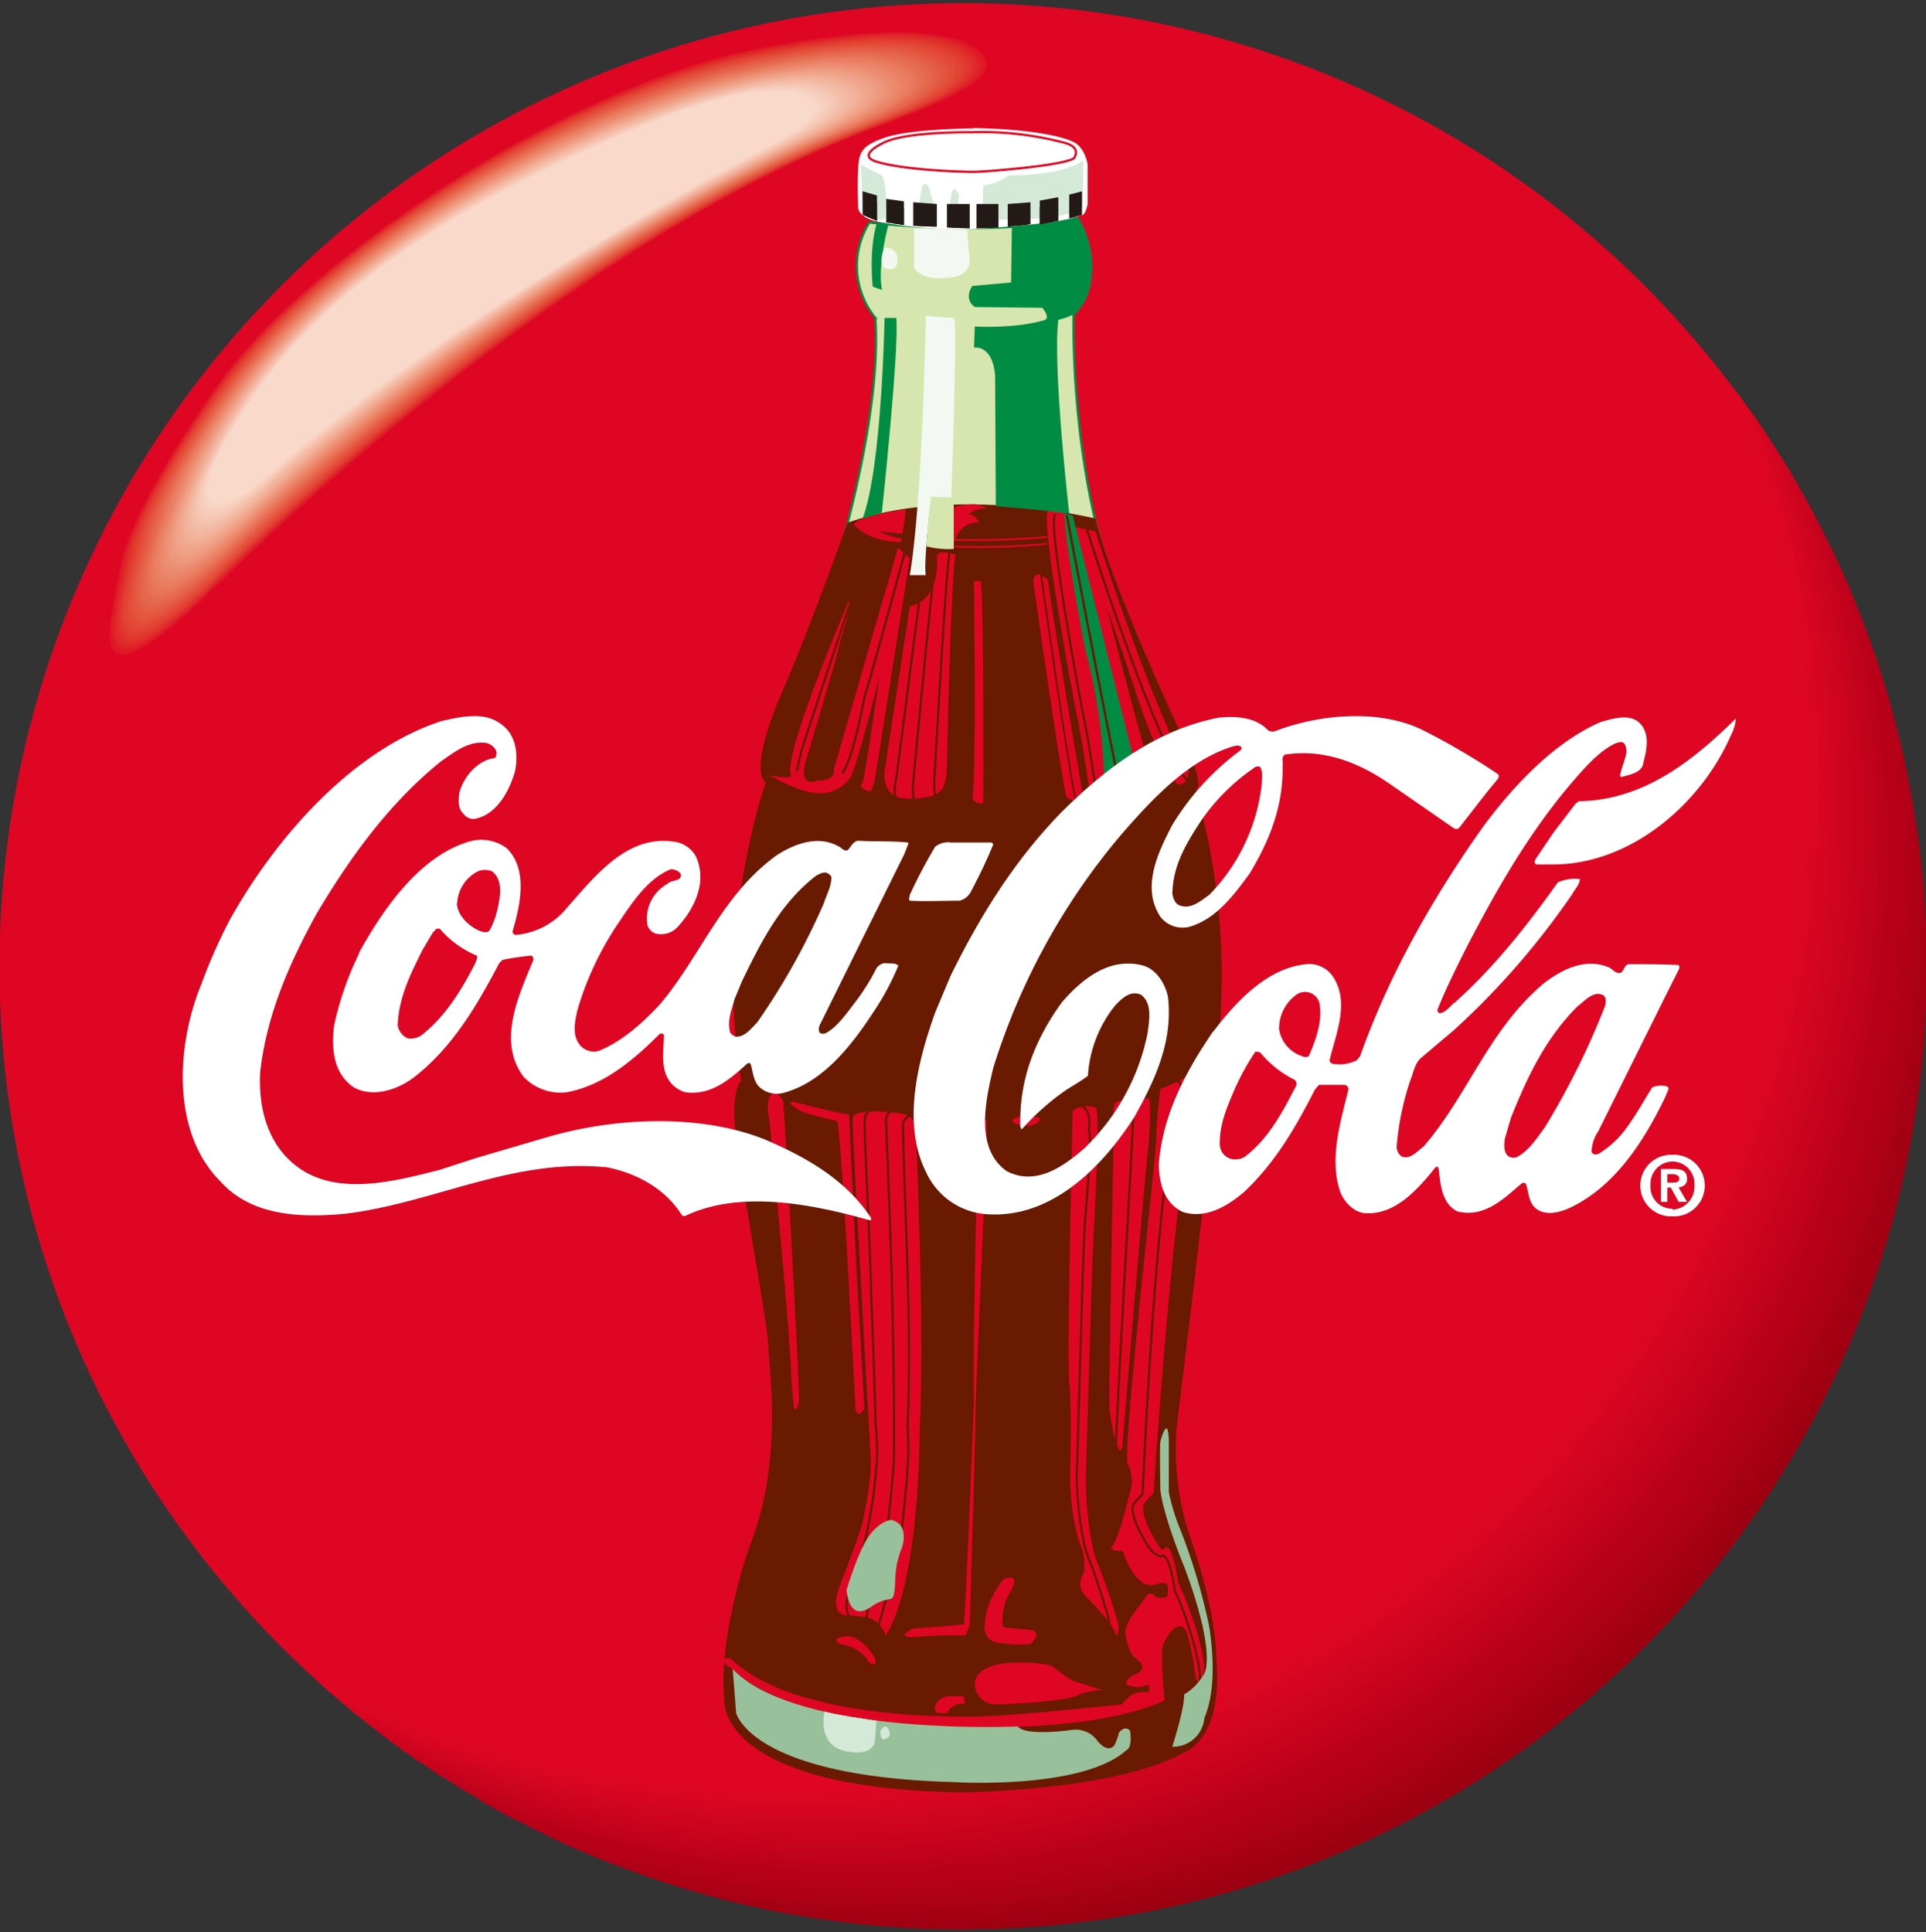 <svg id="Layer_1" data-name="Layer 1" xmlns="http://www.w3.org/2000/svg" viewBox="0 0 300 301"><rect x="0" y="0" width="300" height="301" fill="#333333" stroke="none"/><defs><style>.cls-1{fill:#df0623;}.cls-1,.cls-10,.cls-100,.cls-101,.cls-102,.cls-103,.cls-104,.cls-105,.cls-106,.cls-11,.cls-12,.cls-13,.cls-14,.cls-15,.cls-16,.cls-17,.cls-18,.cls-19,.cls-2,.cls-20,.cls-21,.cls-22,.cls-23,.cls-24,.cls-25,.cls-26,.cls-27,.cls-28,.cls-29,.cls-3,.cls-30,.cls-31,.cls-32,.cls-33,.cls-34,.cls-35,.cls-36,.cls-37,.cls-38,.cls-39,.cls-4,.cls-40,.cls-41,.cls-42,.cls-43,.cls-45,.cls-46,.cls-47,.cls-48,.cls-5,.cls-50,.cls-51,.cls-54,.cls-56,.cls-57,.cls-58,.cls-59,.cls-6,.cls-60,.cls-61,.cls-62,.cls-63,.cls-64,.cls-65,.cls-66,.cls-67,.cls-68,.cls-69,.cls-7,.cls-70,.cls-71,.cls-72,.cls-73,.cls-74,.cls-75,.cls-76,.cls-77,.cls-78,.cls-79,.cls-8,.cls-80,.cls-81,.cls-82,.cls-83,.cls-84,.cls-85,.cls-86,.cls-87,.cls-88,.cls-89,.cls-9,.cls-90,.cls-91,.cls-92,.cls-93,.cls-94,.cls-95,.cls-96,.cls-97,.cls-98,.cls-99{fill-rule:evenodd;}.cls-2{fill:#de0622;}.cls-3{fill:#dc0622;}.cls-4{fill:#da0622;}.cls-5{fill:#d80521;}.cls-6{fill:#d70521;}.cls-7{fill:#d60521;}.cls-8{fill:#d40520;}.cls-9{fill:#d20520;}.cls-10{fill:#d10420;}.cls-11{fill:#cf041f;}.cls-12{fill:#ce041f;}.cls-13{fill:#cc041f;}.cls-14{fill:#cb041e;}.cls-15{fill:#c9031e;}.cls-16{fill:#c8031e;}.cls-17{fill:#c6031d;}.cls-18{fill:#c4021d;}.cls-19{fill:#c3021c;}.cls-20{fill:#c1021c;}.cls-21{fill:#c0021b;}.cls-22{fill:#be011b;}.cls-23{fill:#bc011a;}.cls-24{fill:#ba011a;}.cls-25{fill:#b80019;}.cls-26{fill:#b70019;}.cls-27{fill:#b50018;}.cls-28{fill:#b40018;}.cls-29{fill:#b20017;}.cls-30{fill:#b00017;}.cls-31{fill:#ae0016;}.cls-32{fill:#ad0015;}.cls-33{fill:#ab0015;}.cls-34{fill:#a80014;}.cls-35{fill:#a60014;}.cls-36{fill:#a40013;}.cls-37{fill:#a30013;}.cls-38{fill:#a10012;}.cls-39{fill:#a00011;}.cls-40{fill:#9d0010;}.cls-41{fill:#9c0010;}.cls-42{fill:#9a000f;}.cls-43{fill:#d6e6ae;}.cls-44,.cls-49,.cls-52,.cls-53,.cls-55{fill:none;stroke-miterlimit:2.61;}.cls-44{stroke:#008c43;}.cls-44,.cls-49,.cls-52{stroke-width:0.35px;}.cls-45{fill:#6a1a00;}.cls-46{fill:#008c43;}.cls-47{fill:#98c19b;}.cls-48{fill:#fff;}.cls-49,.cls-55{stroke:#df0623;}.cls-50{fill:#d4e9d7;}.cls-51{fill:#f3f8f3;}.cls-52,.cls-53{stroke:#6a1a00;}.cls-53,.cls-55{stroke-width:0.28px;}.cls-54{fill:#231916;}.cls-55{stroke-linecap:round;}.cls-56{fill:#df1625;}.cls-57{fill:#df1b27;}.cls-58{fill:#df2529;}.cls-59{fill:#e02a29;}.cls-60{fill:#e0322c;}.cls-61{fill:#e0362e;}.cls-62{fill:#e23c31;}.cls-63{fill:#e24234;}.cls-64{fill:#e24435;}.cls-65{fill:#e34a38;}.cls-66{fill:#e34d39;}.cls-67{fill:#e3523d;}.cls-68{fill:#e4553f;}.cls-69{fill:#e45943;}.cls-70{fill:#e45e46;}.cls-71{fill:#e56049;}.cls-72{fill:#e5664c;}.cls-73{fill:#e5684d;}.cls-74{fill:#e66c52;}.cls-75{fill:#e66f54;}.cls-76{fill:#e77358;}.cls-77{fill:#e9785d;}.cls-78{fill:#e97b5e;}.cls-79{fill:#ea7f62;}.cls-80{fill:#ea8065;}.cls-81{fill:#eb8569;}.cls-82{fill:#eb876c;}.cls-83{fill:#eb8b6f;}.cls-84{fill:#ec8e74;}.cls-85{fill:#ec9277;}.cls-86{fill:#ed977c;}.cls-87{fill:#ee997e;}.cls-88{fill:#ef9e83;}.cls-89{fill:#efa085;}.cls-90{fill:#f0a48b;}.cls-91{fill:#f0a68c;}.cls-92{fill:#f1aa91;}.cls-93{fill:#f1af96;}.cls-94{fill:#f2b19a;}.cls-95{fill:#f2b59f;}.cls-96{fill:#f2b7a0;}.cls-97{fill:#f3bba5;}.cls-98{fill:#f3bea8;}.cls-99{fill:#f4c2ae;}.cls-100{fill:#f4c6b3;}.cls-101{fill:#f5c8b6;}.cls-102{fill:#f7cdba;}.cls-103{fill:#f7cebe;}.cls-104{fill:#f8d3c3;}.cls-105{fill:#f8d5c5;}.cls-106{fill:#f9d9ca;}</style></defs><path class="cls-1" d="M150,300.5c82.78,0,150.06-67.14,150.06-149.94a150.07,150.07,0,0,0-300.14,0C-.07,233.36,67.09,300.5,150,300.5Z"/><path class="cls-1" d="M49.73,262.12c21.56,10.79,46,16.17,71.76,16.17A159.23,159.23,0,0,0,280.75,119,157.9,157.9,0,0,0,269.2,59.5c1.3,1.71,2.62,3.55,3.93,5.38,4.73,10,10.38,27.47,10.38,53.35,0,105-78.45,163.21-161.77,163.21-31.13,0-58.47-11.95-71.34-18.65-.27-.26-.4-.53-.67-.67Z"/><path class="cls-2" d="M50.4,262.65c21.54,10.77,45.86,16.17,71.61,16.17A159.26,159.26,0,0,0,269.84,60.29c1.45,2,2.9,3.81,4.21,5.78,4.6,10.11,10,27.46,10,52.7,0,105-78.32,163.2-161.77,163.2-31,0-58.21-11.83-71.09-18.66a3.08,3.08,0,0,1-.78-.66Z"/><path class="cls-3" d="M51.05,263.31c21.56,10.64,45.86,16,71.48,16A159.47,159.47,0,0,0,270.63,61.21c1.44,2.1,2.89,4.08,4.34,6.17,4.47,10.25,9.59,27.34,9.59,51.91,0,105-78.32,163.2-161.76,163.2-30.88,0-58-11.82-71-18.52-.27-.27-.52-.4-.79-.66Z"/><path class="cls-4" d="M52.63,264.62c21.29,10.52,45.46,15.9,71,15.9A159.23,159.23,0,0,0,282.85,121.26,157.83,157.83,0,0,0,272,63.18c1.71,2.37,3.28,4.6,4.72,7,4.34,10.38,8.93,26.94,8.93,50.19,0,105-78.31,163.22-161.75,163.22-30.48,0-57.29-11.44-70.43-18.26-.26-.27-.53-.4-.79-.67Z"/><path class="cls-5" d="M53.28,265.29c21.42,10.37,45.47,15.76,71,15.76,87.92,0,159.13-71.35,159.13-159.27a158,158,0,0,0-10.63-57.55c1.7,2.37,3.28,4.86,4.86,7.49,4.21,10.38,8.67,26.54,8.67,49.14,0,105-78.45,163.35-161.9,163.35-30.22,0-56.89-11.43-70.16-18.27-.26-.13-.54-.4-.93-.65Z"/><path class="cls-6" d="M54.08,265.94c21.29,10.38,45.33,15.64,70.69,15.64,87.9,0,159.27-71.35,159.27-159.27a161,161,0,0,0-10.52-57c1.71,2.62,3.41,5.24,5,7.88,4.21,10.5,8.28,26.41,8.28,48.22,0,105-78.45,163.33-161.9,163.33-30,0-56.5-11.3-69.91-18a5.22,5.22,0,0,0-.91-.79Z"/><path class="cls-7" d="M54.87,266.6c21.28,10.24,45.2,15.5,70.42,15.5A159.22,159.22,0,0,0,274.18,66.33c1.84,2.76,3.68,5.65,5.39,8.41,3.94,10.52,7.75,26,7.75,47.18,0,105-78.46,163.33-161.89,163.33-29.7,0-56-11-69.53-17.87a6.57,6.57,0,0,0-1-.78Z"/><path class="cls-8" d="M55.79,267.24c21.15,10.26,44.93,15.39,70,15.39A159.34,159.34,0,0,0,285.09,123.36,157.92,157.92,0,0,0,275,67.52c2,2.88,3.81,5.9,5.51,8.93,3.81,10.39,7.37,25.62,7.37,46,0,105-78.44,163.34-161.89,163.34-29.44,0-55.58-10.77-69.13-17.6a8,8,0,0,0-1-.94Z"/><path class="cls-9" d="M56.71,267.91c21,10.12,44.67,15.25,69.64,15.25,87.91,0,159.25-71.36,159.25-159.27a159.91,159.91,0,0,0-9.85-55.2c2,3,3.94,6.18,5.67,9.47,3.67,10.38,6.95,25.22,6.95,44.81,0,105.13-78.46,163.34-161.89,163.34-29.18,0-55.07-10.65-68.73-17.48a3.3,3.3,0,0,1-1-.92Z"/><path class="cls-10" d="M57.49,268.69c21,10,44.54,15,69.39,15A159.35,159.35,0,0,0,276.54,69.88a106.92,106.92,0,0,1,5.78,10c3.56,10.38,6.57,24.85,6.57,43.63,0,105.13-78.44,163.34-161.89,163.34-28.78,0-54.39-10.38-68.2-17.21l-1.31-.93Z"/><path class="cls-11" d="M58.55,269.35c20.76,9.86,44.14,14.86,68.86,14.86a159.3,159.3,0,0,0,149.92-213c2.11,3.43,4.2,7,6,10.52,3.29,10.25,6.06,24.17,6.06,42.45,0,105-78.32,163.2-161.77,163.2-28.64,0-54-10.13-67.94-16.95-.39-.39-.78-.67-1.17-1.06Z"/><path class="cls-12" d="M59.46,270.14c20.77,9.73,44,14.58,68.45,14.58A159.16,159.16,0,0,0,287.19,125.47a157.4,157.4,0,0,0-9.06-53c2.23,3.67,4.32,7.35,6.16,11.16,3.17,10.13,5.66,23.66,5.66,41,0,105-78.31,163.22-161.76,163.22-28.26,0-53.36-9.86-67.28-16.7a12.34,12.34,0,0,1-1.45-1.05Z"/><path class="cls-13" d="M60.39,270.94c20.62,9.46,43.75,14.31,68.06,14.31A159.44,159.44,0,0,0,279.05,74a125.09,125.09,0,0,1,6.16,11.7c3,9.85,5.26,23,5.26,39.55,0,105-78.31,163.21-161.75,163.21-27.87,0-52.57-9.59-66.77-16.44-.52-.38-1-.64-1.56-1Z"/><path class="cls-14" d="M61.56,271.72c20.51,9.33,43.36,14.06,67.41,14.06A159.12,159.12,0,0,0,288.24,126.65a156.93,156.93,0,0,0-8.41-51.25,123,123,0,0,1,6.44,12.35,145.45,145.45,0,0,1,4.73,38c0,105-78.33,163.21-161.76,163.21-27.47,0-51.91-9.33-66.1-16-.52-.41-1-.8-1.58-1.19Z"/><path class="cls-15" d="M62.62,272.5a161.9,161.9,0,0,0,66.88,13.94A159.65,159.65,0,0,0,280.75,76.85c2.37,4.2,4.46,8.54,6.44,13a143.17,143.17,0,0,1,4.33,36.4c0,105-78.32,163.2-161.75,163.2-26.94,0-51-8.93-65.32-15.76a17.06,17.06,0,0,1-1.83-1.19Z"/><path class="cls-16" d="M63.66,273.3C83.91,282.36,106.37,287,130.17,287c87.9,0,159.12-71.35,159.12-159.26a156.62,156.62,0,0,0-7.76-49.29A142,142,0,0,1,288.24,92a149,149,0,0,1,3.95,34.82c0,105-78.46,163.21-161.91,163.21-26.41,0-50.19-8.67-64.64-15.38-.66-.39-1.31-.92-2-1.31Z"/><path class="cls-17" d="M65,274.08c20,8.94,42.31,13.41,65.69,13.41,87.92,0,159.28-71.35,159.28-159.26a156.52,156.52,0,0,0-7.5-48.1,139.21,139.21,0,0,1,6.71,14.32,143,143,0,0,1,3.54,32.86c0,105-78.44,163.33-161.89,163.33-25.89,0-49.27-8.4-63.72-15.11A18.06,18.06,0,0,1,65,274.08Z"/><path class="cls-18" d="M66.17,274.87a161.82,161.82,0,0,0,65,13.14c87.92,0,159.27-71.35,159.27-159.25a158.35,158.35,0,0,0-7.1-46.92,149.85,149.85,0,0,1,6.71,15,148.22,148.22,0,0,1,3.15,31c0,105-78.44,163.34-161.89,163.34-25.36,0-48.24-8-62.82-14.58a27,27,0,0,1-2.35-1.72Z"/><path class="cls-19" d="M67.48,275.79a162.82,162.82,0,0,0,64.25,12.75A159.15,159.15,0,0,0,284.29,83.67,125.11,125.11,0,0,1,291,99.32a142.88,142.88,0,0,1,2.75,29c0,105-78.44,163.35-161.88,163.35-24.72,0-47.18-7.62-61.77-14.2a27.84,27.84,0,0,1-2.62-1.71Z"/><path class="cls-20" d="M68.79,276.71a163.59,163.59,0,0,0,63.47,12.35A159.31,159.31,0,0,0,291.52,129.8a163,163,0,0,0-6.17-44.15,163.45,163.45,0,0,1,6.7,16.42,158,158,0,0,1,2.23,26.81c0,105.12-78.44,163.34-161.88,163.34-24.19,0-46-7.22-60.58-13.66-1-.66-2-1.19-3-1.85Z"/><path class="cls-21" d="M70.24,277.63a164,164,0,0,0,62.55,12A159.24,159.24,0,0,0,292.05,130.32a157.09,157.09,0,0,0-5.78-42.57,179.21,179.21,0,0,1,6.7,17.08,167.83,167.83,0,0,1,1.84,24.57c0,105.13-78.45,163.34-161.77,163.34-23.52,0-44.8-6.83-59.39-13.14-1.18-.65-2.24-1.31-3.41-2Z"/><path class="cls-22" d="M71.82,278.56c18.91,7.75,39.68,11.56,61.49,11.56A159.25,159.25,0,0,0,292.58,130.85a156.56,156.56,0,0,0-5.39-41,140.6,140.6,0,0,1,6.7,18,160,160,0,0,1,1.45,22.21c0,105-78.32,163.2-161.77,163.2-22.86,0-43.49-6.44-58.08-12.48-1.18-.78-2.49-1.45-3.67-2.23Z"/><path class="cls-23" d="M73.39,279.48c18.65,7.48,39,11.16,60.45,11.16A159.16,159.16,0,0,0,293.11,131.38a162.09,162.09,0,0,0-4.87-39.3,149.72,149.72,0,0,1,6.43,18.8,147.73,147.73,0,0,1,1.2,19.71c0,105-78.33,163.2-161.77,163.2-21.95,0-42.06-5.9-56.38-11.82-1.44-.79-2.89-1.57-4.33-2.49Z"/><path class="cls-24" d="M75,280.52a164.73,164.73,0,0,0,59.39,10.65A159.58,159.58,0,0,0,289.29,94.58a159.83,159.83,0,0,1,6.3,19.59,165.26,165.26,0,0,1,.81,17c0,105-78.33,163.2-161.77,163.2-21,0-40.34-5.51-54.67-11-1.57-.92-3.28-1.84-5-2.76Z"/><path class="cls-25" d="M76.81,281.58a166.67,166.67,0,0,0,58.08,10.24A159.23,159.23,0,0,0,294.15,132.57a164.49,164.49,0,0,0-3.8-35.23,148.69,148.69,0,0,1,6,20.24c.39,4.34.5,9.07.5,14.07,0,105-78.31,163.2-161.74,163.2-20.11,0-38.51-5-52.56-10.25-2-1.05-3.82-2-5.79-3Z"/><path class="cls-25" d="M78.64,282.49a162.72,162.72,0,0,0,56.78,9.86A159.24,159.24,0,0,0,294.67,133.08a160.78,160.78,0,0,0-3.4-33,147.24,147.24,0,0,1,5.91,21.16c.26,3.41.39,7.09.39,10.9,0,105-78.45,163.22-161.9,163.22-18.92,0-36.53-4.48-50.32-9.47-2.25-1.05-4.48-2.23-6.71-3.42Z"/><path class="cls-26" d="M80.76,283.68a166.81,166.81,0,0,0,55.31,9.2A159.33,159.33,0,0,0,295.34,133.61a157.25,157.25,0,0,0-3-30.62,141.11,141.11,0,0,1,5.52,22.21c.13,2.5.27,4.87.27,7.49,0,105-78.45,163.35-161.89,163.35-17.74,0-34.3-4-47.58-8.55-2.63-1.18-5.25-2.49-7.87-3.81Z"/><path class="cls-27" d="M83,284.72a163.52,163.52,0,0,0,53.61,8.68c87.9,0,159.27-71.35,159.27-159.27a161.44,161.44,0,0,0-2.51-27.86,135.77,135.77,0,0,1,5.13,23.27,32.17,32.17,0,0,1,.14,3.67c0,105-78.45,163.34-161.9,163.34-16.3,0-31.67-3.41-44.42-7.49-3.15-1.3-6.31-2.75-9.32-4.34Z"/><path class="cls-28" d="M85.22,285.91a168.77,168.77,0,0,0,51.9,8c87.91,0,159.28-71.36,159.28-159.27a154.94,154.94,0,0,0-2-24.83,147.51,147.51,0,0,1,4.72,24.3c-.26,104.74-78.44,163-161.88,163a144,144,0,0,1-40.61-6.3c-4-1.45-7.75-3.16-11.43-4.87Z"/><path class="cls-29" d="M87.71,287.09a168.91,168.91,0,0,0,49.94,7.36A159.31,159.31,0,0,0,296.9,135.19a163.06,163.06,0,0,0-1.43-21.55,149.44,149.44,0,0,1,4.07,25.62c-2.36,102-79.64,158.35-161.76,158.35a140.45,140.45,0,0,1-36.14-5c-4.73-1.72-9.46-3.56-13.93-5.53Z"/><path class="cls-30" d="M90.47,288.28A167.06,167.06,0,0,0,138.18,295c87.91,0,159.26-71.37,159.26-159.28a167.75,167.75,0,0,0-1-18,162.64,162.64,0,0,1,3.54,27.72c-5.13,98.31-80.95,152.7-161.64,152.7a133.56,133.56,0,0,1-30.62-3.68,150,150,0,0,1-17.21-6.17Z"/><path class="cls-31" d="M93.37,289.45a164.92,164.92,0,0,0,45.34,6.06A159.23,159.23,0,0,0,298,136.24c0-4.73-.26-9.32-.65-13.93a142.84,142.84,0,0,1,2.76,28.25c0,.66-.13,1.45-.13,2.11-8,94.08-82.27,146-161,146a141.38,141.38,0,0,1-24.05-2.23,147.64,147.64,0,0,1-21.54-7Z"/><path class="cls-32" d="M96.52,290.78a169.34,169.34,0,0,0,42.7,5.26A159.25,159.25,0,0,0,298.49,136.77c0-3.16-.14-6.31-.27-9.46a147.92,147.92,0,0,1,1.85,23.25c0,3.69-.27,7.49-.53,11.18-11.69,88.69-83.7,137.45-160,137.45a130.14,130.14,0,0,1-16.3-1.06,162.71,162.71,0,0,1-26.67-7.35Z"/><path class="cls-33" d="M99.93,292a165.66,165.66,0,0,0,39.82,4.6A159.15,159.15,0,0,0,299,137.3v-4.48a158.74,158.74,0,0,1,1.05,17.74,146.53,146.53,0,0,1-2,24.05c-16.57,80.82-85.43,125.1-158.08,125.1a77.38,77.38,0,0,1-7.76-.26A148.79,148.79,0,0,1,99.93,292Z"/><path class="cls-34" d="M103.87,293.27a166.17,166.17,0,0,0,36.4,3.81A159.18,159.18,0,0,0,299.54,138.87c.26,3.81.53,7.76.53,11.69a149,149,0,0,1-6.71,44.16c-22.73,68.2-85.8,105.26-152.17,105.51a145.18,145.18,0,0,1-37.32-7Z"/><path class="cls-35" d="M108.07,294.58a167.11,167.11,0,0,0,32.73,3.16c85.54,0,155.2-67.41,159.14-151.91,0,1.58.13,3.16.13,4.73A149,149,0,0,1,275.36,233c-28.26,41.39-74.77,64.79-124.31,67.55h-1a151.89,151.89,0,0,1-41.94-5.92Z"/><path class="cls-36" d="M112.68,295.9a173,173,0,0,0,28.78,2.37c82.92,0,151.12-63.61,158.48-144.68a149.81,149.81,0,0,1-54.28,112.48c-22.86,18.27-50.85,29.7-80.42,33.64a147.76,147.76,0,0,1-15.23.79,152.14,152.14,0,0,1-37.33-4.6Z"/><path class="cls-37" d="M118.34,297.21A174.08,174.08,0,0,0,142,298.79a159.22,159.22,0,0,0,157.55-136.4A150,150,0,0,1,150,300.5a157,157,0,0,1-31.67-3.29Z"/><path class="cls-38" d="M124.77,298.39a156.32,156.32,0,0,0,17.73.92A159.26,159.26,0,0,0,298.35,172.63,150,150,0,0,1,150,300.5a145.91,145.91,0,0,1-25.24-2.11Z"/><path class="cls-39" d="M132.65,299.58c3.42.13,6.84.26,10.38.26a159.48,159.48,0,0,0,153.23-115.5A150.22,150.22,0,0,1,150,300.5a153.69,153.69,0,0,1-17.36-.92Z"/><path class="cls-40" d="M143,300.37h.53A159.11,159.11,0,0,0,292.31,198,150.08,150.08,0,0,1,150,300.5c-2.37,0-4.61,0-7-.13Z"/><path class="cls-41" d="M157.36,300.37a159.35,159.35,0,0,0,128.12-85.43,150.12,150.12,0,0,1-128.12,85.43Z"/><path class="cls-42" d="M178.91,297.74a159,159,0,0,0,93.3-60.32,149.53,149.53,0,0,1-93.3,60.32Z"/><path class="cls-43" d="M135.42,34.66S154.47,37,167.87,34c0,0,5.13,8-.65,15.11,0,0-.53,18.79,4.59,36.66l-41,.13s6.58-21.68,5.53-36.39a12.82,12.82,0,0,1-.92-14.86Z"/><path class="cls-44" d="M135.42,34.66S154.47,37,167.87,34c0,0,5.13,8-.65,15.11,0,0-.53,18.79,4.59,36.66l-41,.13s6.58-21.68,5.53-36.39a12.82,12.82,0,0,1-.92-14.86Z"/><path class="cls-45" d="M170.63,80.78s-21.81-5.38-38.63.66c0,0-5.26,14.84-9.73,25.36,0,0-5.91,12.63-3,15.12,0,0-8,22.6-3.81,46.39,0,0-1.58,1.44-.92,7.88s5.13,30.62,5.13,33.37,2.49,17.88-2.9,31.28c0,0-5,13.93-3.93,24.31,0,0-.67,13.41,36.66,14.06,0,0,24.3-.12,35.08-6.3,0,0,6-2,4.87-14.46,0,0,.25-6.44-3.82-18.27a42.75,42.75,0,0,1-2.1-20c1.44-11.3,4.72-38.75,4.86-43,0,0,2.11-5.39.78-9.73A106.23,106.23,0,0,0,186.26,123s1.58-.27-1.7-7.36c0,0-11.56-24.57-13.93-34.83Z"/><path class="cls-1" d="M113.86,258.32s-2.5-.13-.12,1.44c0,0,9.19,9.86,35.21,9.2,0,0,20.89,1.18,32.46-4.07,0,0-.8-7.89-.14-8.93,0,0,2-4.34,3.56-1.84a49.74,49.74,0,0,1,1.43,7.22s.41,1.7,1.19-.65c.67-1.85-1.84-9.85-3.94-14.19,0,0-.8-6.18-2.1-5.4,0,0-.14,1.19-1.32-.92,0,0-3-4.73-1.71-6.18s1.31-1.45,1.31-1.45,3.43-53.6,7.23-64.12a2.07,2.07,0,0,0-2.62-.39,29.79,29.79,0,0,1-3.55,1.58s-.66,5.26-.66,7.88S175,223.89,175.62,228a5.67,5.67,0,0,1,.26,4.87s-1.57,7.09-2.88,8.27a2,2,0,0,0,1.84.39s2,6.45,5.25,5.26c0,0,1.84-.78,1.84.66s-.13,1.45-1.18,1.45-1.06-.92-2-.53l-2,2.76c-.66.92-1.83,2.37-1.32,4.21s.66,2.36,1.83,3.28.53,1.84-.25,2.11-2,1.17-1.45,1.7a3.73,3.73,0,0,0,2.51.26l.91-.26v1.18a6.25,6.25,0,0,0-2.5.27c-.52.26-.92.92-1.56,1.31,0,0,.11.39-.67.39s-16.95,1.84-23.26,1.84-28.12-.26-37.19-9.06Z"/><path class="cls-1" d="M135.28,258.84a5.54,5.54,0,0,0-4.08-2.63s-2.36-.91.53-1.31c1.84-.27,3.94,2.23,4.48,3.29s0,1.44-.93.65Z"/><path class="cls-1" d="M179.83,121.66A5,5,0,0,1,177.6,123c-1.06.13-3.95-17.35-5.66-20.9,0,0-1.44-.65-2-3.41S166.69,85,167.22,82.1c0,0,1.57.26,3.41.65,0,0,8.14,25.63,13.93,36.15,1.05-.27.79,4.07-1.31,3.15,0,0-2.24-2.23-5.93-13,0,0-4.46-13.55-4.85-14.08,0,0,6.44,25,7.36,26.69Z"/><path class="cls-46" d="M171.29,124.42s4.73.66,6.44-1.58L167.08,80.27l-2-.41s5.53,43,6.19,44.56Z"/><path class="cls-1" d="M165.77,79.86a10.06,10.06,0,0,0-2.37-.39c-1.7-.26,3.68,28.91,4.47,32.59s1.72,10.52,2,12.1c0,0,.39.39,2.1.26a84.35,84.35,0,0,0-2.89-23.14s-3.28-16.68-3.28-21.42Z"/><path class="cls-1" d="M163.27,90.38S160.78,88,161,91c0,0,4.34,30.62,5.12,33.12a2.16,2.16,0,0,0,2.63.26s-4.86-28.65-5.52-34Z"/><path class="cls-1" d="M152,78.55a15.09,15.09,0,0,0-3.41.39v6.18A4,4,0,0,1,150,82.23a3.18,3.18,0,0,1,2.48-.79s-.52-1.44-1.7-1.31a4.36,4.36,0,0,1,3-.92,4.77,4.77,0,0,0-1.84-.66Z"/><path class="cls-1" d="M152.77,90.51h-1.06s.39,30.75-.27,34c0,0,.92.92,1.72.53,0,0,.13-30.89-.39-34.57Z"/><path class="cls-1" d="M132.26,93.53s-10.91,25.24-8.94,27.46a9.18,9.18,0,0,1-3.54-.25s4.59,2.62,7.1,2.75a5.63,5.63,0,0,0,5.65-2.5c1-1.83,4.46-15.63,4.46-15.63s-2.23,15.5-2.63,16.56c0,0-.91.78.92,1.31,0,0,.66.93,1.32-3.8L141.72,87l-1.84-1.7-10,34.56s.39,1.84-2.48,1.71c0,0-3.56,1.7-1.59-4,0,0,5.13-17.08,5.13-18,0,0,1.7-5,1.31-6Z"/><path class="cls-1" d="M141.06,79.35s-10.25,1.43-7.49,2.88c0,0,1.71,2,6.7,2.24a29.92,29.92,0,0,0,.79-5.12Z"/><path class="cls-47" d="M114.13,260l.53,6.83s2.23,9.85,33.63,10.77c0,0,20.24,1.32,27.2-5,0,0,.92-.26.53-3,0,0-.65-.93-1.71.26a8.53,8.53,0,0,1-.78,2.09c-.53.53-1.32.67-2.5-.64a4.13,4.13,0,0,0-3.95-1.84s-7.36,1.06-8.54-.53c0,0-34.3,1.59-44.41-8.93Z"/><path class="cls-46" d="M157.62,34.79,157.49,44l-6.05.55s-1.43,1.95.4,3.28l10.52.12s1.57,1.84,0,2c0,0-3.56,1.18-10.52.92l-.13,3.28s2.9-.53,3.29,4.34l.11,20.37s7.37.53,11.44,1.18c0,0-2.62-22.86-1.7-30.23,0,0,2.89-.53,3.54-2,0,0,4.08-4.34-.52-13.94l-10.25.92Z"/><path class="cls-46" d="M137.39,45.17l-1.45-.52s-.66-5.65.66-10l1.84.13s-1.84,6.57-1.05,10.38Z"/><path class="cls-46" d="M139.63,49.52h-1.85s-.39,23.24-3.42,31.26c0,0,2.1-.65,3-.92,0,0,2.75-25.62,2.24-30.34Z"/><path class="cls-1" d="M155.64,259.24s-3.67.52-3.8,3c0,0-.13,3.28,3.68,3.28,0,0,9.86-.39,12.09-1.31a9.33,9.33,0,0,1,4.08-.92s-2.38-.78-4.08-1.31-3.15-2.37-4.34-2.63a23.76,23.76,0,0,0-7.63-.13Z"/><path class="cls-1" d="M156.31,246s-2.9,3.42-2.9,7.1a2.28,2.28,0,0,0,1.84,2.75,19.93,19.93,0,0,0,5.26.26s2.23-2-.26-2.23c0,0-1.45-.14-3-.26s-1.06-.66-1.06-1.85a7.72,7.72,0,0,1,1.45-4.2s1.31-2.63-1.31-1.57Z"/><path class="cls-1" d="M138,254.77s-.92-2.37-2.76-2.76-3.41-.39-3.41-.39-2.9.12-.92-4.87,3.28-8.93,3.28-8.93,1.58-6.44,1.44-10.38-1-17.09-1.44-26.15-1.58-26.41-1.31-27.46c0,0,1-.93,4.34-.67s5.52.14,5.52,3.29,1.31,30.49.52,46c0,0,.13,23.64-5.26,32.32Z"/><path class="cls-1" d="M122,171.46s-1.19-2-2-.79-.14,3.94-.14,3.94,3.29,33.38,3.42,40.47l.4,4.47s.79.26.79-2-2.1-42.45-2.5-46.12Z"/><path class="cls-1" d="M123.46,171.59s7.49,2,8.8,2c0,0,1.19,25.61,1.45,29.56s.92,16.29.92,16.29-1.45,2.5-1.45-1.31c0,0-2-40-2.76-43.5,0,0-5-1-6.18-1.84s-1.44-.92-.78-1.18Z"/><path class="cls-1" d="M153.68,174.61s-1.32-1.18-1.32.27c0,0-.92,38.36-.65,43.1,0,0-1.31,33.76-1.59,35.09l-8,.64s-2.62,1.33,0,1.33a71,71,0,0,1,8.29-.27l.65-1.7s.92-30.62.92-34,1.84-41.13,1.71-44.41Z"/><path class="cls-1" d="M179,171.19s-3.16-.65-5.39.66a8.7,8.7,0,0,0-.12,2.89c0,2.1-.8,40.73-.67,44.68,0,0,.53,4.6,1.18,5.51,0,0,.27,1.72.8.53,0,0,3.68-44.28,4.07-46.65,0,0,.53-6.3.13-7.62Z"/><path class="cls-1" d="M170.76,172.63a3.7,3.7,0,0,0-3.68.41s-.92,38.76-.53,42.17.14,14.85.14,14.85-.14,6.58,2,11.57c0,0,.52,3,0,3.68a2.58,2.58,0,0,0,.13,3c.92,1.06,4.74,4.74,4.86,6.18,0,0,.66.79.52-1.44A94.54,94.54,0,0,0,171,243.6c-1.19-2.5-2-9.85-1.85-14.06s.92-32.06,1.19-37.06,1-18.52.39-19.85Z"/><path class="cls-1" d="M150.26,265.41l-.14-1.18H147.5s-2.49.66-1.71,2.5a5.06,5.06,0,0,0,1.71.13,2.72,2.72,0,0,1,2.76-1.45Z"/><path class="cls-1" d="M161.82,174.08a8.83,8.83,0,0,0-3.41,0c-1.71.53.13,1.32,1.58,1.32s2.37-1.05,1.83-1.32Z"/><path class="cls-48" d="M151.71,20S142,20.07,138,21.39s-4.2,2.49-4.33,5,0,5.66,0,5.66-.4,2,3.8,2.62a70,70,0,0,0,13.67,1.05c3.93-.26,14.86-.92,17.21-2.23,0,0,.66.39,1.06-1.7V25.6s-.4-2.76-2.37-3.55c0,0-3.29-1.84-15.37-2.1Z"/><path class="cls-48" d="M151.32,20.6s-9.47-.13-13.28,1.45c0,0-5,2.1-1.44,3.16,4.34,1.31,13.41,1.57,15,1.57s13.67-.92,15.65-2.1c0,0,1.31-1.58-1.18-2.36a50,50,0,0,0-14.72-1.72Z"/><path class="cls-49" d="M151.32,20.6s-9.47-.13-13.28,1.45c0,0-5,2.1-1.44,3.16,4.34,1.31,13.41,1.57,15,1.57s13.67-.92,15.65-2.1c0,0,1.31-1.58-1.18-2.36a50,50,0,0,0-14.72-1.72Z"/><path class="cls-50" d="M168.79,24.94s-2.36,2.37-11.7,2.37a8,8,0,0,1-3.93,1.57L153,34.14s11.69.65,15.64-1.71l.13-7.49Z"/><path class="cls-50" d="M149,33.48l.39-3s-.39-1.44-1.05-.78a11.78,11.78,0,0,0-.4,3.42s0,.92,1.06.39Z"/><path class="cls-50" d="M144.62,32.17l.92-.39L145,30.45l-.27-1.31s-.91-1.31-1.18.4a19.38,19.38,0,0,0-.39,3.81s1.17,1.44,1.45-1.18Z"/><path class="cls-50" d="M134.1,25.6a26.08,26.08,0,0,0,3,1.57c1.32.53.78,6.84.78,6.84s-1.56,1.18-3.54-1.7l-.26-6.71Z"/><path class="cls-51" d="M144.22,49.12a32.78,32.78,0,0,0,4.34.4c.65-.28-.4,28.5-.4,28.5H145s-1.18,9.86-.79,11.57h-2.5s1.84-8.81,2.5-40.47Z"/><path class="cls-51" d="M137.78,41.76s2,.91,2-1.32a1.71,1.71,0,0,0-2-1.84s-1.05,2.23,0,3.16Z"/><path class="cls-51" d="M142.39,35.59v6.17s1,1.71,4.19,1.58,3.82-.67,4.47-2.24l-.4-5.25-8.26-.26Z"/><path class="cls-50" d="M137.12,269.74s0,1.2.53,1.2c0,0,1.06-.14.92-.92,0,0-.13-1.06-.67-1.06a1.07,1.07,0,0,0-.78.78Z"/><path class="cls-50" d="M128.45,266.6s-1.45,5.78,4,6.31c0,0,3.27.65,3.81-1.58l.25-3.29s-7.35-1.05-8-1.44Z"/><path class="cls-1" d="M141.72,94.45l-3.94,25.76s-.66,4.34,3.94,4.21,5.65-.93,5.78-5c0,0,.53-27.74,1.32-33,0,0-2.5-.92-2.89.14,0,0,.78,6.83-4.21,7.88Z"/><path class="cls-52" d="M147.89,86c-.65,4.47-2.35,35.62-2.35,35.62s-.14,2.76.52,3M145.4,90c-.39,2.63-3.15,31.8-3.15,31.8s-.26,2.64.39,3.3m.53-31.28c-.14.92-3.54,27.33-3.54,27.33s-.92,3.54.64,4.2M136.34,254c.92-1.32,1-3,2-5.91a60.7,60.7,0,0,0,2.24-10.78c.4-3.93.92-8.67.92-11.69,0-1.84-.13-3.15-.13-3.55.26-5.25.26-12.09.13-18.66-.27-12.22-.92-25.76-.8-27.59a1.81,1.81,0,0,1,1.73-2.23m-7.9,79.89c.67-1.06.27-2.37,1.32-5.65a53.81,53.81,0,0,0,2.49-10.52c.27-3,.92-8.15.92-11.3v-3.94c0-5.39-.12-12.62-.26-19.05-.25-11.56-.92-25.89-.92-27.6,0,0-.53-2.24,1.31-2.5m-7.09,79.36c.27-.52-1.31-1.17.27-5.25a59.28,59.28,0,0,0,2.75-9.72,76,76,0,0,0,1.32-10.91c0-1.45-.14-3.15-.26-4.73-.13-5.51-.4-13.26-.67-19.71-.25-10.38-1.18-26.14-1-27.59a1.51,1.51,0,0,1,1-1.45"/><path class="cls-47" d="M138.83,236.76s-1.84.14-3.55,2.64-3.41,8.27-3.41,8.27.25,5.13,3.8,2.64,3.55.78,3.82-5a13.16,13.16,0,0,1,1-4.21s1.31-3.68-1.71-4.34Z"/><path class="cls-52" d="M186.79,262.12c.66-1.7-1.71-10-3.8-14.31,0,0-.79-6.18-2.11-5.4,0,0-1.31,0-2.36-2.09,0,0-3-4.73-1.84-6.18l1.31-1.45s2.1-51.12,5.92-61.5c0,0,.92-2.23-.66-2.88"/><path class="cls-47" d="M182.59,272.11s2-6.17,1.84-8.14a8.77,8.77,0,0,0,3.16-3.28s2-3-3.16-16.7c0,0-3.16-7.62-3.68-11.82,0,0-.14-6.44,0-7.63,0,0,1.18-4.46,1.31-.13v8a30.37,30.37,0,0,0,1.45,5,95.19,95.19,0,0,1,4.72,15.38s1.84,9.06-.64,14.85a4.88,4.88,0,0,1-5,4.46Z"/><path class="cls-52" d="M172.21,253.85s.65.78.52-1.59c0,0-2-6.82-3.14-9.44s-2-9.87-1.85-13.94.92-32.06,1.18-37,1.31-14.45.67-15.77c0,0,.78-3.94-2-4.08m7.09-1.44s1.84-.27,1.84,2.89-2.89,51-2.76,54m-5-146.66s12.09,38.25,16.56,41M166.16,80.27s8.15,42.83,8.82,44.67M164.46,80.13c-1.59-.27,3.68,28.51,4.46,32.19s1.71,10.52,2,12.23m-29.84-39s-5.78,21.17-6.17,22.21c-.4.66-1.44,8.82-3.69,12.75m-7.08-.39a33.82,33.82,0,0,1,.78-3.42c1.84-5.78,8-24.18,8-24.18"/><path class="cls-53" d="M162.09,89.07s5,35.6,5.78,36.79"/><polygon class="cls-54" points="164.85 34.4 164.85 30.72 161.96 31.25 161.96 34.93 164.85 34.4 164.85 34.4"/><polygon class="cls-54" points="164.06 34.54 164.06 31.9 161.96 32.3 161.96 34.93 164.06 34.54 164.06 34.54"/><polygon class="cls-54" points="168.53 33.48 168.53 29.8 166.55 30.33 166.55 34.01 168.53 33.48 168.53 33.48"/><polygon class="cls-54" points="167.61 33.74 167.61 30.98 166.55 31.37 166.55 34.01 167.61 33.74 167.61 33.74"/><polygon class="cls-54" points="160.51 34.93 160.51 31.51 156.97 31.78 156.97 35.32 160.51 34.93 160.51 34.93"/><polygon class="cls-54" points="159.99 35.05 159.99 32.56 157.23 32.7 157.23 35.19 159.99 35.05 159.99 35.05"/><polygon class="cls-54" points="138.04 34.66 138.04 30.98 140.8 31.37 140.8 35.05 138.04 34.66 138.04 34.66"/><polygon class="cls-54" points="138.96 34.79 138.96 32.17 140.8 32.43 140.8 35.05 138.96 34.79 138.96 34.79"/><polygon class="cls-54" points="134.36 33.48 134.36 29.8 136.6 30.45 136.6 34.4 134.36 33.48 134.36 33.48"/><polygon class="cls-54" points="135.28 33.87 135.28 30.98 136.6 31.51 136.6 34.4 135.28 33.87 135.28 33.87"/><polygon class="cls-54" points="142.25 35.19 142.25 31.51 145.93 31.78 145.93 35.32 142.25 35.19 142.25 35.19"/><polygon class="cls-54" points="142.89 35.19 142.89 32.7 145.66 32.82 145.66 35.32 142.89 35.19 142.89 35.19"/><polygon class="cls-54" points="147.5 35.45 147.5 31.78 151.05 31.78 151.05 35.59 147.5 35.45 147.5 35.45"/><polygon class="cls-54" points="148.16 35.45 148.16 32.95 150.52 32.95 150.52 35.45 148.16 35.45 148.16 35.45"/><polygon class="cls-54" points="155.52 35.45 155.52 31.78 152.1 31.78 152.1 35.59 155.52 35.45 155.52 35.45"/><polygon class="cls-54" points="155 35.45 155 32.95 152.63 32.95 152.63 35.45 155 35.45 155 35.45"/><path class="cls-48" d="M35.55,143.73c7-12.75,19.05-26.8,33.24-31.41,2.9-.65,6.7-1.57,9.33.54,2.23,1.57,2.64,4.59,2.11,7.22-.8,3-2.9,7-6.45,7.49a1.88,1.88,0,0,1-1.57-.79c-.92-.8-.8-2.11-.66-3.29.66-2.5,2.89-5.12,5.52-5.39a1.19,1.19,0,0,0,.13-1.31,2.31,2.31,0,0,0-1.44-1.05c-2.76-.4-5,1.44-7.11,2.89-8.26,6.7-14.31,15.25-19.31,23.66-4.21,7.62-7.75,15.64-8.8,24.57-.4,6.44,1.58,12.75,7.35,15.9,6.19,3.29,14.33,1.05,20.63-.53l5.65-1.84,11.18-3.28c10.38-3,23.52-3.68,33.77.39,6.17,2.63,12.61,6.18,16.55,12.22,0,.13,0,.39-.12.39-8.81-2.49-20.25-4.85-28.91-.65l-.4-.13c-2.63-4.21-7.1-6.57-11.7-7.49-14.72-1.45-26.8,5.51-40.73,7.23-7,.65-14.58.39-19.45-5-7.76-7.75-6.84-21.41-3-30.75a84.71,84.71,0,0,1,4.2-9.59Z"/><path class="cls-48" d="M55.9,148.46c3.7-6.7,9.35-15,17.1-17.34a6.67,6.67,0,0,1,5.91,1c3.41,3.29,2.1,9.07.91,13a.72.72,0,0,0,.41.52,11.47,11.47,0,0,0,7.48-3.55c4.6-5.12,9.59-12,17.08-11a4.58,4.58,0,0,1,3.56,2.23c1.84,3.81,0,8-2.65,10.91a3.49,3.49,0,0,1-3.67,1.17,2,2,0,0,1-1.18-1.3,6.18,6.18,0,0,1,3.16-6.44c.52-.66,2.36-.27,2-1.58a1.91,1.91,0,0,0-1.58-.66c-3.68,1.58-6,5.26-8.14,8.42A48.56,48.56,0,0,0,90,157.13c-.4,1.72-.92,3.81.13,5.39a2.83,2.83,0,0,0,3.15,1.18c3.54-1.43,6.84-4.33,9.6-7.35,6.3-7.49,9.59-17,18.13-23.14,2.63-1.7,6.31-3.14,9.46-1.44.53.14.92.92,1.58.66.53-.52.92-1.58,1.84-1.45,2.37.14,5,0,7.49.26l.13.14-.66,1.7-13.14,26.55a1.63,1.63,0,0,0-.13,1.05c.13.4.66.4,1.05.26,1.84-1,3.29-3.15,4.6-4.85a33.07,33.07,0,0,0,3.16-5,1.78,1.78,0,0,1,1.44-1.06c.66.14,1.57-.12,2.1.39a39.93,39.93,0,0,1-3.28,6.32c-3.56,5.53-8.15,11.83-14.72,13.53a4,4,0,0,1-3.29-.65c-1.31-.92-1.31-2.5-1.7-3.81-.14-.26-.27-.26-.53-.14-2.76,2.5-5.65,5-9.6,4.48a4.4,4.4,0,0,1-2.89-2.37c-1-2-.51-4.47-.51-6.57a.46.46,0,0,0-.67-.13c-4.2,4.2-8.79,8-14.45,9.07a8,8,0,0,1-6.7-2.37c-4.21-5.51-.78-12.75,1.45-18.14a.63.63,0,0,0-.28-.78,43.85,43.85,0,0,0-4.46.66l-.53.51c-3.41,6.45-7.23,13.15-13.39,17.87-2.5,1.85-6.31,3.16-9.34,1.45-3.15-2.23-3.42-6-3-9.59a49,49,0,0,1,3.93-11.3Zm9.87-.39c-1.84,3.68-3.68,7.36-3.82,11.69a2.74,2.74,0,0,0,1.59,2,3,3,0,0,0,2.49-.8c3.54-2.89,6-7,8-10.91.12-.39.39-.78.26-1.17a15.49,15.49,0,0,1-5.79-4.21h-.39c-.26,0-.39.4-.65.53l-1.71,2.89Zm5.39-7.36c.13,2,2,3.69,3.67,4.34.4.13,1,.38,1.45-.14a13.16,13.16,0,0,0,1.32-3.81c.39-1.84.65-4.21-1-5.39a3,3,0,0,0-2.11,0,5.9,5.9,0,0,0-3.28,5Zm43.23,15c-.39,1.58-1.18,3.29-.65,5.14a1.54,1.54,0,0,0,.92.65c1.45,0,2.35-1.31,3.28-2.23a107.17,107.17,0,0,0,10.37-18.53c.41-1.32,1.19-2.63,1.19-4.07,0-.26-.39-.53-.66-.67-.53-.26-1.18.14-1.71.41-5.64,4.33-8.66,10.5-11.55,16.42l-1.19,2.88Z"/><path class="cls-48" d="M141.72,139.39a80.74,80.74,0,0,1,3.94-7.48,3.26,3.26,0,0,1,2.5-.67h6.31l.25.27c-1,2.49-2.23,5-3.54,7.49a2.82,2.82,0,0,1-1.7,1.31c-2.64,0-5.39.14-7.76,0-.26-.26,0-.66,0-.92Z"/><path class="cls-48" d="M148,152.14c4.46-9.07,9.72-17.74,17.21-25.49,7.23-7.22,15.12-13,24.58-14.85,2.62-.26,5.51-.13,7.48,1.71a1.18,1.18,0,0,0,1.32.39c6.84-2.63,16.28-3.54,23.12-.12a108.13,108.13,0,0,1,11.44,6.69c.53.27.26.79,0,1.06-2.1,2.49-3.94,5-5.92,7.48a.77.77,0,0,1-.78,0l-10.12-7c-4.6-3.15-10-5.39-16.16-4.47-.67.39-.28,1.19-.39,1.85.11,6.29-2.12,11.69-5.13,16.68-2.49,3.42-5.25,7.09-9.33,8.29a4.34,4.34,0,0,1-4.6-1.59c-3-4.61-.26-10.12,1.84-14.19a40.6,40.6,0,0,1,10.65-11.69c.12-.14.26-.27.12-.53-.39-.4-1.05-.14-1.57,0-6.84,2.23-12.35,8.15-17.34,13.92a103.81,103.81,0,0,0-19.73,36.15c-1.17,5-2.88,12.48,2.11,16,4.48,2.36,8.8-.65,12.09-3.54a34.16,34.16,0,0,0,9.85-17.87c.27-2,.8-4.73-1-6.05-1.58-.78-3,.53-4.08,1.71a19.37,19.37,0,0,0-4.2,10.9c-1.18.93-2.51,1.59-3.82,2.51a39,39,0,0,0-6.43,5.77c-.14.14-.14-.12-.27-.26-.26-7.49,2.38-13.8,6.45-19.45,3.28-3.81,7.48-7,12.47-5.79,2.24.53,3.68,2.9,4.08,5,.78,7-2.1,13-5.25,18.65-5.13,8-13.14,16-23.27,15.11a11.23,11.23,0,0,1-9.19-6.57c-3.81-7.62-1.19-17.48,1.44-24.83l2.37-5.65ZM182.59,139c.12.92.4,1.84,1.32,2.1,1.7.53,3.15-.79,4.46-1.71a29.38,29.38,0,0,0,8.15-17.08c0-.92.26-2.1-.27-2.88a1,1,0,0,0-1,.25,31.73,31.73,0,0,0-8.15,8.15c-2.23,3.41-4.35,6.83-4.47,11.17Z"/><path class="cls-48" d="M189,160.68c3.67-4.86,8.66-10.12,14.85-10.51a4.44,4.44,0,0,1,3.8,2c2.63,4,.4,8.94-.52,12.88-.13.26.13.53.4.65a6.09,6.09,0,0,0,3.8-.53l.53-.64c4.47-12.62,11.17-24.45,19.06-35.62,4.85-6.57,11.16-13.27,18.38-16.43,1.85-.52,4.35-1.31,5.93,0,1.83,1.59,1.31,4.21.78,6.18-.12,1.7-2.1,2-3.41,2.36-.13,0-.13,0-.26-.13.13-1,.65-2.09.92-3.28a2.18,2.18,0,0,0-.14-1.58c-.26-.66-.92-.39-1.45-.26-2.48,1.19-4.46,3.42-6.3,5.52-7.09,8.14-12.22,17.21-17,26.41-1.58,3.16-3.15,6.31-4.47,9.59a.66.66,0,0,0,.27.53c1.05,0,1.7-1.19,2.49-1.7,6.31-5.67,11.31-12.1,16-18.67a6.57,6.57,0,0,1,3.27-.53h.14c0,.92-.79,1.58-1.18,2.37a120.8,120.8,0,0,1-18.39,21.15l-5.13,4.34c-1.06.92-1.19,2.37-1.71,3.56a43.61,43.61,0,0,0-2.11,10.25,1.88,1.88,0,0,0,.79,1.57c1.32.52,2.37-.79,3.42-1.57,7-8.16,10.12-18.15,18.66-25.37,2.89-2.24,6.56-4.08,10.24-2.5.53.26,1.06,1.06,1.85.79.52-.39.52-1.31,1.31-1.31,2.51,0,5.27,0,7.63.13.26.26.12.53,0,.79l-1.72,3.42-10.77,21.68a6.11,6.11,0,0,0-1.06,3.15c.14.53.67.53,1.06.39a15,15,0,0,0,4.86-4.73c1.32-1.84,2.37-3.81,3.55-5.65a3.57,3.57,0,0,1,2.36-.12c.4.39-.14.92-.25,1.44-3.15,6.57-7.5,13.67-14.45,17.21-1.59.79-3.82,1.58-5.53.53-1.45-.92-1.31-2.62-1.84-4.07a.59.59,0,0,0-.67,0c-2.87,2.49-5.9,5.38-10,4.33-2.35-1.18-2.63-4.07-2.88-6.57-.14-.13,0-.26-.27-.4l-.26.14c-2.76,3.42-6.31,7.49-11.05,7.1-1.7-.14-3.26-1.84-3.81-3.43-1.7-5.26.14-10.9,1.33-15.89a.71.71,0,0,0-.67-.66h-3.94l-.65.79c-2.89,5.65-6,11.17-11,15.9-2.63,2.23-5.91,4.2-9.46,3.15-3-1.31-3.82-4.6-3.82-7.62.66-7.75,4.22-14.32,8.42-20.5Zm1,17.35a2.41,2.41,0,0,0,1.72,2.49,2.89,2.89,0,0,0,2.1-.27c3.69-2.75,5.92-6.95,7.89-10.77.26-.39.4-1-.13-1.31a16.27,16.27,0,0,1-5.27-4.2,1.63,1.63,0,0,0-.78-.13,38.21,38.21,0,0,0-3.29,6c-1.05,2.5-2.24,5.12-2.24,8.15Zm9.21-17.87a5.28,5.28,0,0,0,3.54,4.34c.27.12.92.39,1.19-.14,1.05-2.5,2.1-5.26,1.57-8.15A2.32,2.32,0,0,0,202,154.9a6.45,6.45,0,0,0-2.76,5.26Zm35.21,17.08c-.13.92-.25,2.1.39,2.76a1.43,1.43,0,0,0,1.45.25c1.84-.91,3.15-3,4.34-4.59A119.45,119.45,0,0,0,250,156.74c.14-.53.27-1.31-.26-1.71-1.58-.78-2.89.92-4,1.71-5.12,5.12-7.88,11.16-10.38,17.34l-.92,3.16Z"/><path class="cls-48" d="M242,129.67l3.41-4.47.53-.39c9.85-.14,17.47-6,24.44-12.88a6.72,6.72,0,0,1-.78,2.63c-4.61,10.64-15.51,20-27.48,20.1h-2.75c-.53-.13-.27-.66-.13-.91l2.76-4.08Z"/><path class="cls-48" d="M259.71,187.22h-1V182.1h1.84c1.44,0,2.23.26,2.23,1.58,0,.92-.67,1.17-1.31,1.31l1.31,2.23h-1.31L260.25,185h-.54v2.23Zm1.06-3c.39,0,.8-.13.8-.65s-.66-.66-1.05-.66h-.81v1.31Zm-.25,5.26a4.8,4.8,0,1,1,0-9.59,4.8,4.8,0,1,1,0,9.59Zm0-8.54a3.47,3.47,0,0,0-3.43,3.68,3.39,3.39,0,0,0,3.43,3.67v.14a3.58,3.58,0,0,0,3.41-3.81,3.46,3.46,0,0,0-3.41-3.68Z"/><path class="cls-55" d="M147.64,85.12A114.8,114.8,0,0,0,163,84.73m-15.37-.65A141.15,141.15,0,0,0,163,83.67"/><path class="cls-45" d="M141.33,84.08S138,83.55,137,82.75c0,0,1.72.28,4.07.41l.27.92Z"/><path class="cls-43" d="M144.34,85.12a14,14,0,0,0,4.22.39v-8L145,77.37s-.67,6.18-.67,7.75Z"/><path class="cls-1" d="M137.39,19.42c10.5-3.81,21.15-8,15.1-12.22C143.56,1.28,114,8.38,114,8.38c-31.93,8-68.2,34.43-80.17,51.38,0,0-14.31,20-15.63,29.57-1.18,8.28-6,22.21,12.75,4.86,0,0,53.48-55.06,106.44-74.77Z"/><path class="cls-56" d="M113.74,8.51s29.43-7.09,38.23-1c6,4.07-4.6,8.28-15,12.1C84.16,39.39,31.21,93.8,31.21,93.8c-18.67,17.08-13.93,3.42-12.61-4.87,1.31-9.58,15.51-29.29,15.63-29.43,11.82-16.83,47.7-42.84,79.51-51Z"/><path class="cls-57" d="M113.47,8.77s29.17-7.1,38-1.18c6.05,4.07-4.6,8.28-15,12.09-52.69,20-105,73.59-105,73.59-18.53,17.09-13.92,3.54-12.61-4.86,1.45-9.33,15.38-28.77,15.65-29,11.83-16.7,47.17-42.45,79-50.6Z"/><path class="cls-58" d="M113.21,8.9s28.9-7.09,37.72-1.17c5.9,4.07-4.61,8.14-14.86,12.09C83.51,39.92,31.6,92.88,31.6,92.88c-18.25,17-13.8,3.54-12.35-4.87,1.44-9.33,15.11-28.37,15.5-28.78,11.83-16.56,46.79-42,78.46-50.33Z"/><path class="cls-59" d="M113.07,9.17s28.65-7.09,37.33-1.32c5.91,4-4.61,8.15-14.73,12.1C83.1,40.18,31.86,92.48,31.86,92.48,13.74,109.3,18.07,96,19.64,87.62,21,78.41,34.5,59.5,35,59c11.83-16.3,46.38-41.52,78-49.8Z"/><path class="cls-60" d="M112.82,9.43S141.19,2.2,149.87,8c5.91,3.94-4.61,8.15-14.59,12C82.71,40.31,32.13,92.08,32.13,92.08c-18,16.7-13.8,3.56-12.22-4.85C21.36,78,34.75,59.5,35.42,58.84,47,42.67,81.27,17.72,112.82,9.43Z"/><path class="cls-61" d="M112.55,9.57s28.25-7.1,36.79-1.31c5.91,3.81-4.6,8-14.58,11.81C82.46,40.58,32.39,91.57,32.39,91.57c-18,16.54-13.79,3.67-12.09-4.87,1.45-8.94,14.59-27.2,15.37-28C47.24,42.55,81.15,18,112.55,9.57Z"/><path class="cls-62" d="M112.29,9.83s28-7.22,36.53-1.45c5.79,3.81-4.6,8-14.46,11.83C82.07,40.83,32.66,91.16,32.66,91.16c-17.87,16.44-13.93,3.69-12.1-4.86C22.14,77.37,35,59.37,36,58.45,47.5,42.55,81,18.24,112.29,9.83Z"/><path class="cls-63" d="M112,10s27.73-7.1,36.27-1.45c5.79,3.82-4.46,8-14.33,11.83C81.67,41.1,32.91,90.77,32.91,90.77,15.18,107.07,19,94.45,21,85.91c1.56-8.8,14.17-26.54,15.23-27.6C47.77,42.55,80.76,18.5,112,10Z"/><path class="cls-64" d="M111.76,10.22s27.59-7.22,36-1.57c5.78,3.81-4.47,8-14.2,11.82C81.4,41.36,33.19,90.38,33.19,90.38c-17.62,16.17-13.94,3.68-11.83-4.87,1.56-8.66,14.06-26.14,15.23-27.33,11.44-15.63,44-39.42,75.17-48Z"/><path class="cls-65" d="M111.63,10.49s27.2-7.23,35.61-1.59c5.64,3.68-4.46,7.89-14.06,11.57C81,41.49,33.44,89.85,33.44,89.85c-17.47,16-13.92,4-11.83-4.85,1.59-8.55,13.94-25.77,15.25-27.08C48.28,42.42,80.48,19,111.63,10.49Z"/><path class="cls-66" d="M111.36,10.61S138.44,3.39,146.71,9c5.65,3.68-4.46,7.75-14.06,11.56-52,21.16-99,68.86-99,68.86C16.36,105.36,19.78,93.4,22,84.6c1.58-8.42,13.66-25.37,15.11-26.82,11.44-15.36,43.23-38.5,74.24-47.17Z"/><path class="cls-67" d="M111.11,10.88s26.79-7.23,35.08-1.71c5.65,3.68-4.47,7.75-13.93,11.56C80.35,42,34,89.07,34,89.07,16.75,104.83,20,93,22.4,84.2c1.58-8.41,13.41-25.1,15-26.54,11.42-15.24,42.84-38.1,73.72-46.78Z"/><path class="cls-68" d="M110.84,11s26.55-7.23,34.95-1.71c5.53,3.69-4.6,7.76-13.92,11.57C80,42.28,34.11,88.54,34.11,88.54c-17,15.77-13.94,4.07-11.44-4.73,1.7-8.28,13.39-24.71,15.11-26.41C49.08,42.42,80,19.82,110.84,11Z"/><path class="cls-69" d="M110.58,11.27S137,4,145.26,9.43c5.39,3.68-4.6,7.75-13.79,11.56C79.7,42.55,34.36,88.15,34.36,88.15c-16.82,15.64-13.92,4.07-11.3-4.87,1.7-8.15,13.14-24.18,15-26,11.18-14.84,41.78-37,72.54-46Z"/><path class="cls-70" d="M110.31,11.53s26.15-7.36,34.43-1.84c5.38,3.56-4.47,7.63-13.79,11.3C79.31,42.67,34.62,87.75,34.62,87.75c-16.69,15.37-13.93,4.08-11.17-4.86C25.17,74.87,36.34,59,38.31,57c11.17-14.72,41.39-36.53,72-45.47Z"/><path class="cls-71" d="M110.19,11.66s25.75-7.22,34-1.83c5.39,3.55-4.47,7.62-13.67,11.3C78.91,42.94,34.89,87.36,34.89,87.36,18.33,102.6,21,91.43,23.72,82.5c1.71-8,12.73-23.53,14.85-25.63,11.16-14.59,41-36.14,71.62-45.21Z"/><path class="cls-72" d="M109.92,11.93s25.63-7.36,33.77-2c5.4,3.54-4.47,7.62-13.52,11.3-51.53,21.94-95,65.58-95,65.58C18.73,102.07,21.22,91,24.12,82,25.82,74.21,36.59,59,39,56.75c11-14.47,40.47-35.76,71-44.82Z"/><path class="cls-73" d="M109.66,12.07s25.36-7.23,33.51-2c5.25,3.54-4.46,7.62-13.4,11.29-51.52,22.08-94.35,65-94.35,65-16.3,15.12-13.94,4.22-11-4.85,1.84-7.76,12.49-22.74,14.86-25.11,11-14.19,40.08-35.21,70.43-44.4Z"/><path class="cls-74" d="M109.4,12.33S134.63,5,142.64,10.22c5.25,3.55-4.46,7.62-13.28,11.3C77.86,43.73,35.67,86,35.67,86c-16.15,14.85-13.92,4.2-10.91-4.86C26.6,73.56,37,58.84,39.49,56.34c11-14.18,39.55-34.82,69.91-44Z"/><path class="cls-75" d="M109.13,12.58s25-7.35,33-2.09c5.26,3.4-4.46,7.35-13.27,11C77.6,43.86,36,85.65,36,85.65,19.78,100.37,21.89,90,25.17,80.78,27,73.17,37.12,58.7,39.75,56.22c11-14.06,39.16-34.43,69.38-43.64Z"/><path class="cls-76" d="M108.87,12.72s24.7-7.36,32.72-2.11c5.12,3.42-4.47,7.36-13.14,11C77.2,44.12,36.2,85.12,36.2,85.12c-16,14.72-14.06,4.47-10.77-4.85C27.4,72.9,37.26,58.7,40,56c11-13.79,38.77-33.9,68.86-43.23Z"/><path class="cls-77" d="M108.74,13s24.44-7.37,32.32-2.25c5.13,3.42-4.33,7.37-13,11C76.81,44.39,36.34,84.73,36.34,84.73,20.56,99.32,22.4,89.2,25.82,79.86c1.84-7.35,11.69-21.16,14.59-24C51.32,42.16,78.64,22.32,108.74,13Z"/><path class="cls-78" d="M108.48,13.11s24.17-7.36,32.06-2.23c5.12,3.41-4.33,7.36-12.88,11C76.55,44.65,36.59,84.34,36.59,84.34,21,98.79,22.67,88.81,26.21,79.47c1.84-7.22,11.44-20.89,14.46-23.78C51.44,42,78.52,22.57,108.48,13.11Z"/><path class="cls-79" d="M108.21,13.38S132.26,6,140,11c5.12,3.41-4.35,7.36-12.89,11-51,22.87-90.27,61.89-90.27,61.89-15.5,14.2-13.94,4.47-10.39-4.86,2-7.22,11.31-20.5,14.47-23.66,10.77-13.39,37.31-32.58,67.27-42Z"/><path class="cls-80" d="M108,13.5s23.77-7.35,31.53-2.23c5,3.29-4.33,7.23-12.75,10.78C75.88,45,37.12,83.41,37.12,83.41,21.75,97.61,23.2,88,26.88,78.55c2-7,11-20,14.32-23.25C52,42,78.12,23.1,108,13.5Z"/><path class="cls-81" d="M107.68,13.77S131.2,6.4,139,11.4c5,3.29-4.33,7.24-12.61,10.78C75.49,45.31,37.39,83,37.39,83c-15.25,14-13.94,4.59-10.12-4.87,2-7,10.91-19.71,14.32-23C52.23,42,78,23.36,107.68,13.77Z"/><path class="cls-82" d="M107.43,14s23.38-7.49,31-2.5c5,3.3-4.34,7.23-12.48,10.79C75.09,45.57,37.65,82.63,37.65,82.63c-15.12,13.93-14.06,4.6-10.13-4.87,2.11-6.82,10.79-19.31,14.33-22.85C52.49,42,77.86,23.63,107.43,14Z"/><path class="cls-83" d="M107.29,14.16s23-7.35,30.61-2.5c4.88,3.29-4.33,7.1-12.34,10.78C74.83,45.84,37.9,82.23,37.9,82.23c-15,13.8-14.06,4.61-10-4.86,2-6.84,10.51-18.92,14.2-22.6,10.64-12.88,35.6-30.89,65.17-40.61Z"/><path class="cls-84" d="M107,14.42s22.74-7.49,30.36-2.62c4.86,3.15-4.21,7.09-12.35,10.77C74.44,46.09,38.18,81.71,38.18,81.71c-14.85,13.67-14.06,4.72-10-4.86,2.1-6.57,10.38-18.54,14.19-22.34C53,41.89,77.6,24.27,107,14.42Z"/><path class="cls-85" d="M106.76,14.56s22.6-7.36,30.09-2.49c4.87,3-4.2,7-12.21,10.5C74.05,46.23,38.43,81.31,38.43,81.31,23.72,94.85,24.37,86,28.58,76.45c2.1-6.57,10.12-18.14,14.19-22.07,10.51-12.49,34.56-29.83,64-39.82Z"/><path class="cls-86" d="M106.51,14.83s22.33-7.49,29.83-2.64c4.85,3-4.22,7-12.1,10.52C73.78,46.48,38.7,80.92,38.7,80.92,24.12,94.33,24.64,85.78,29,76.05,31.07,69.62,39,58.18,43,54.24,53.42,41.89,77.2,24.81,106.51,14.83Z"/><path class="cls-87" d="M106.24,15.08s22.21-7.49,29.57-2.75c4.73,3-4.22,7-12,10.51-50.46,23.92-85,57.68-85,57.68C24.51,93.8,24.9,85.39,29.24,75.66,31.46,69.22,39.1,58.18,43.29,54c10.38-12.21,33.78-28.9,63-38.89Z"/><path class="cls-88" d="M106,15.22s21.93-7.49,29.3-2.76c4.74,3-4.2,7-12,10.5C73,47,39.1,80,39.1,80c-14.2,13.13-13.93,5-9.47-4.87,2.11-6.17,9.6-16.95,13.94-21.28C54,41.76,76.94,25.33,106,15.22Z"/><path class="cls-89" d="M105.84,15.48s21.57-7.63,28.92-2.76c4.73,2.89-4.21,6.84-11.83,10.38C72.74,47.28,39.35,79.61,39.35,79.61c-14.06,13-14.06,5-9.33-4.87,2.11-6.18,9.33-16.68,13.94-21,10.25-12,32.85-28.12,61.88-38.24Z"/><path class="cls-90" d="M105.59,15.61S127,8.12,134.23,12.85c4.73,2.89-4.2,6.83-11.7,10.25C72.33,47.41,39.62,79.21,39.62,79.21c-14.06,12.87-14.06,5-9.33-4.86,2.23-6,9.33-16.29,13.93-20.89,10.25-11.7,32.33-27.6,61.37-37.85Z"/><path class="cls-91" d="M105.32,15.87S126.48,8.26,133.84,13c4.46,2.88-4.2,6.83-11.7,10.25C72.08,47.67,39.88,78.68,39.88,78.68,26,91.57,25.82,83.81,30.68,74c2.23-6,9.07-15.89,13.81-20.63,10.24-11.56,31.92-27.19,60.83-37.45Z"/><path class="cls-92" d="M105.06,16.14s20.9-7.63,28.25-3c4.47,2.89-4.2,6.71-11.57,10.25-50,24.57-81.6,54.93-81.6,54.93C26.35,91,26.08,83.41,31,73.42c2.36-5.78,8.93-15.5,13.79-20.23,10.25-11.56,31.54-26.81,60.32-37Z"/><path class="cls-93" d="M104.79,16.26s20.77-7.61,28-3c4.47,2.89-4.21,6.7-11.56,10.24C71.29,48.2,40.41,77.9,40.41,77.9,26.74,90.38,26.35,83,31.35,73c2.34-5.78,8.66-15.11,13.78-20.1,10.13-11.3,31-26.29,59.66-36.67Z"/><path class="cls-94" d="M104.67,16.53s20.37-7.63,27.59-3c4.34,2.76-4.21,6.57-11.44,10.13C71,48.46,40.67,77.51,40.67,77.51c-13.54,12.34-14.07,5.12-8.93-4.87C34,67,40.27,57.92,45.41,52.8,55.51,41.63,76,26.91,104.67,16.53Z"/><path class="cls-95" d="M104.4,16.66s20.24-7.62,27.33-3c4.34,2.75-4.2,6.57-11.3,10C70.63,48.59,40.94,77,40.94,77,27.52,89.33,26.74,82.23,32,72.25A73.5,73.5,0,0,1,45.66,52.66c10-11,30.1-25.49,58.74-36Z"/><path class="cls-96" d="M104.14,16.92s20-7.62,27.06-3.15c4.35,2.76-4.2,6.57-11.16,10-49.8,25.09-79,52.82-79,52.82C27.92,88.81,27,82,32.39,71.72A74.65,74.65,0,0,1,45.94,52.4c10-10.91,29.68-25,58.2-35.48Z"/><path class="cls-97" d="M103.87,17.18s19.72-7.75,26.8-3.29c4.35,2.77-4.19,6.58-11.16,10C70,49.12,41.33,76.18,41.33,76.18c-13,12.1-14.06,5.4-8.55-4.85A69.93,69.93,0,0,1,46.33,52.27c9.85-10.78,29.16-24.57,57.54-35.09Z"/><path class="cls-98" d="M103.61,17.32S123.19,9.69,130.17,14c4.19,2.76-4.09,6.57-11,10C69.57,49.38,41.59,75.79,41.59,75.79c-12.88,11.83-14.07,5.39-8.54-4.85A73.79,73.79,0,0,1,46.58,52c9.85-10.53,28.79-23.93,57-34.7Z"/><path class="cls-99" d="M103.36,17.58s19.3-7.75,26.28-3.29c4.2,2.63-4.08,6.44-10.91,9.86C69.18,49.65,41.85,75.27,41.85,75.27c-12.74,11.82-14.06,5.51-8.41-4.87A79.31,79.31,0,0,1,46.85,51.88c9.86-10.39,28.38-23.52,56.51-34.3Z"/><path class="cls-100" d="M103.22,17.72s19-7.62,25.89-3.3c4.2,2.64-4.07,6.45-10.77,9.73C68.93,49.77,42.12,74.87,42.12,74.87,29.5,86.57,28.05,80.39,33.83,70A70.73,70.73,0,0,1,47.11,51.75c9.85-10.26,28-23.13,56.11-34Z"/><path class="cls-101" d="M103,18s18.78-7.75,25.62-3.41c4.07,2.62-4.07,6.31-10.64,9.71C68.52,50,42.38,74.48,42.38,74.48,29.9,86,28.31,80,34.11,69.62A76.9,76.9,0,0,1,47.37,51.48C57.22,41.36,74.83,28.88,103,18Z"/><path class="cls-102" d="M102.69,18.24s18.54-7.75,25.36-3.55c4.07,2.63-4.07,6.3-10.63,9.72C68.26,50.3,42.65,74.09,42.65,74.09c-12.36,11.3-14.2,5.52-8.15-4.87A71.45,71.45,0,0,1,47.77,51.35c9.72-10,26.93-22.21,54.92-33.11Z"/><path class="cls-103" d="M102.44,18.37s18.38-7.76,25.09-3.54c4.06,2.62-4.07,6.3-10.52,9.72-49.14,26-74.11,49-74.11,49-12.22,11.3-14.19,5.65-8.15-4.87A81.13,81.13,0,0,1,48,51.22c9.72-9.86,26.54-21.81,54.41-32.85Z"/><path class="cls-104" d="M102.16,18.64S120.3,10.88,127,15.08c4.08,2.5-4.07,6.18-10.38,9.6C67.48,50.83,43.17,73.17,43.17,73.17,31,84.34,29,78.82,35.14,68.3A81.62,81.62,0,0,1,48.28,51c9.6-9.6,26.16-21.29,53.88-32.32Z"/><path class="cls-105" d="M101.91,18.76s17.87-7.75,24.57-3.54c3.94,2.5-4.07,6.17-10.25,9.46-49,26.28-72.8,48.08-72.8,48.08-12.08,11-14.19,5.65-7.88-4.85a77.82,77.82,0,0,1,13-17.08c9.58-9.6,25.75-20.89,53.35-32.07Z"/><path class="cls-106" d="M101.77,19s17.62-7.76,24.19-3.69c3.93,2.5-3.95,6.18-10.27,9.47C66.82,51.22,43.57,72.37,43.57,72.37c-11.83,10.91-14.07,5.79-7.76-4.85S54.6,38.08,101.77,19Z"/></svg>